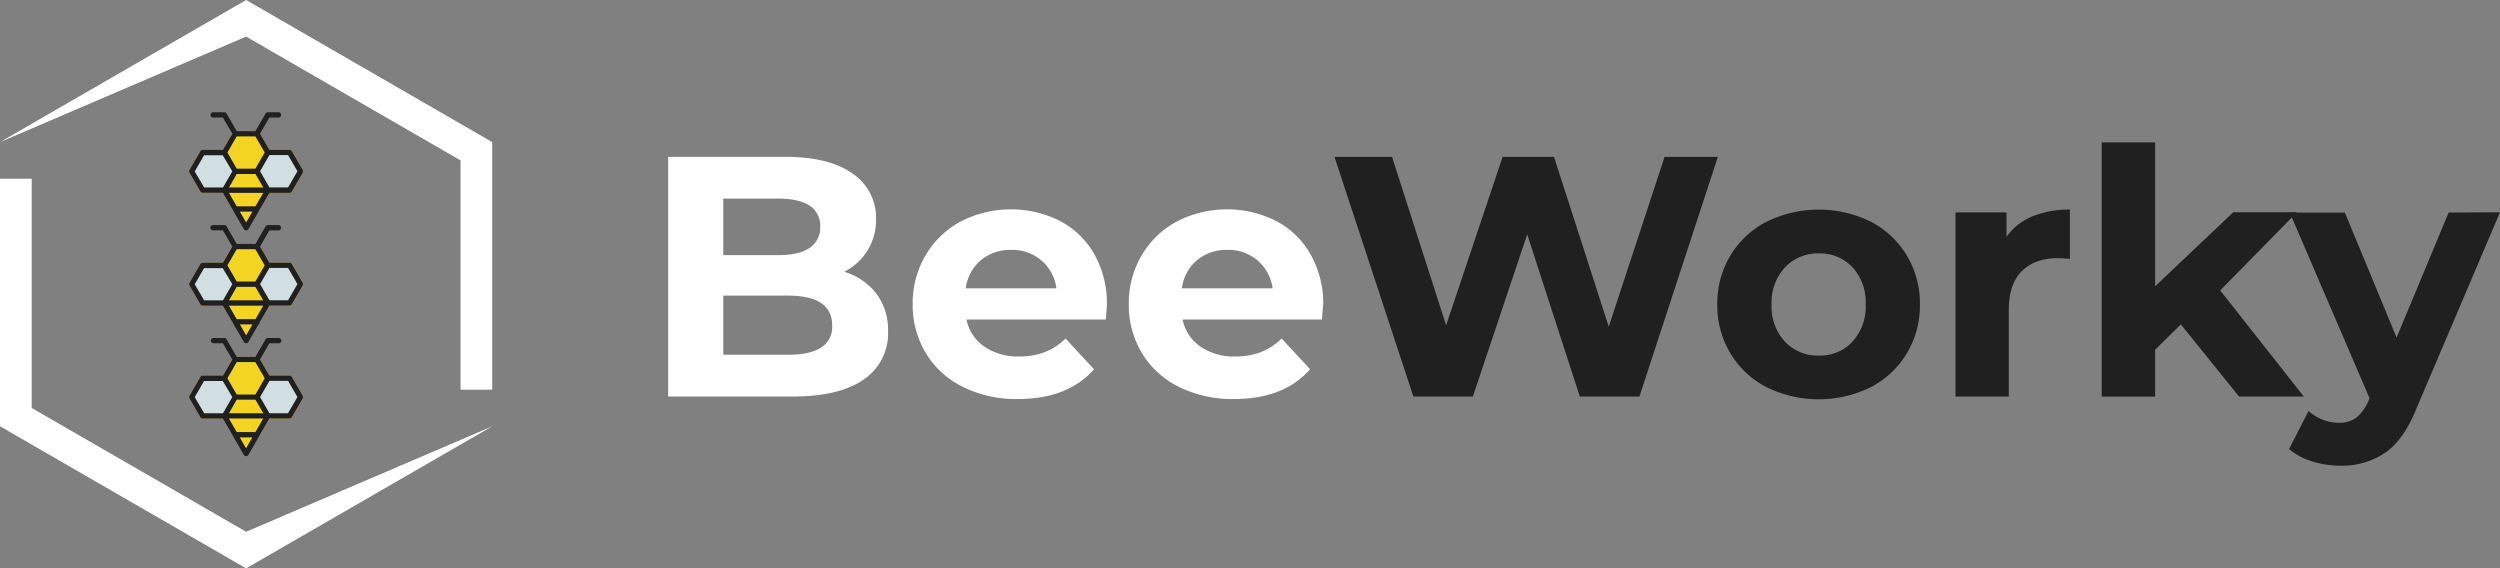 <svg xmlns="http://www.w3.org/2000/svg" viewBox="0 0 570.32 129.66"><rect x="0" y="0" width="570.32" height="129.66" fill="#808080" stroke="none"/><defs><style>.cls-1{fill:#f5d326;}.cls-2{fill:#efb025;}.cls-3{fill:#d2dfe2;}.cls-4{fill:#f4d422;}.cls-5{fill:#202021;}.cls-6{fill:#392b1b;}.cls-7{fill:#fff;}</style></defs><g id="Layer_2" data-name="Layer 2"><g id="Layer_1-2" data-name="Layer 1"><polygon class="cls-1" points="58.62 30.5 53.67 30.5 51.19 34.8 53.67 39.09 58.62 39.09 61.1 34.8 58.62 30.5"/><path class="cls-2" d="M58.62,39.69H53.67a.61.61,0,0,1-.52-.3L50.67,35.1a.61.61,0,0,1,0-.61l2.48-4.29a.61.61,0,0,1,.52-.3h4.95a.6.6,0,0,1,.52.3l2.48,4.29a.61.61,0,0,1,0,.61l-2.48,4.29A.6.6,0,0,1,58.62,39.69ZM54,38.48h4.25l2.14-3.69-2.14-3.68H54l-2.13,3.68Z"/><polygon class="cls-1" points="58.62 39.09 53.67 39.09 51.19 43.38 53.67 47.67 58.62 47.67 61.1 43.38 58.62 39.09"/><path class="cls-2" d="M58.62,48.27H53.67a.59.59,0,0,1-.52-.3l-2.48-4.29a.59.59,0,0,1,0-.6l2.48-4.3a.61.61,0,0,1,.52-.3h4.95a.6.6,0,0,1,.52.3l2.48,4.3a.59.59,0,0,1,0,.6L59.14,48A.58.58,0,0,1,58.62,48.27ZM54,47.07h4.25l2.14-3.69-2.14-3.69H54l-2.13,3.69Z"/><polygon class="cls-1" points="51.19 34.8 46.24 34.8 43.76 39.09 46.24 43.38 51.19 43.38 53.67 39.09 51.19 34.8"/><path class="cls-2" d="M51.19,44H46.24a.6.6,0,0,1-.52-.3l-2.48-4.29a.61.61,0,0,1,0-.61l2.48-4.29a.6.6,0,0,1,.52-.3h4.95a.6.6,0,0,1,.52.3l2.48,4.29a.61.61,0,0,1,0,.61l-2.48,4.29A.6.6,0,0,1,51.19,44Zm-4.6-1.21h4.25L53,39.09,50.84,35.4H46.59l-2.13,3.69Z"/><polygon class="cls-1" points="66.06 34.8 61.1 34.8 58.62 39.09 61.1 43.38 66.06 43.38 68.53 39.09 66.06 34.8"/><path class="cls-2" d="M66.06,44h-5a.62.62,0,0,1-.52-.3L58.1,39.39a.61.61,0,0,1,0-.61l2.48-4.29a.62.62,0,0,1,.52-.3h5a.62.62,0,0,1,.52.3l2.47,4.29a.61.61,0,0,1,0,.61l-2.47,4.29A.62.62,0,0,1,66.06,44Zm-4.61-1.21h4.26l2.13-3.68L65.71,35.4H61.45l-2.13,3.69Z"/><polygon class="cls-3" points="51.18 34.8 46.23 34.8 43.75 39.09 46.23 43.38 51.18 43.38 53.66 39.09 51.18 34.8"/><polygon class="cls-3" points="66.07 34.8 61.11 34.8 58.63 39.09 61.11 43.38 66.07 43.38 68.54 39.09 66.07 34.8"/><polygon class="cls-4" points="58.62 39.09 53.67 39.09 51.19 43.38 53.67 47.67 58.62 47.67 61.1 43.38 58.62 39.09"/><polygon class="cls-4" points="58.62 30.5 53.67 30.5 51.19 34.8 53.67 39.09 58.62 39.09 61.1 34.8 58.62 30.5"/><polygon class="cls-4" points="61.1 43.38 56.15 51.96 51.19 43.38 61.1 43.38"/><line class="cls-1" x1="53.67" y1="47.67" x2="58.62" y2="47.67"/><path class="cls-5" d="M69.07,38.78l-2.48-4.29a.62.62,0,0,0-.52-.3H61.45L59.32,30.5l2.13-3.68h2.14a.61.61,0,0,0,0-1.21H61.1a.6.6,0,0,0-.52.3l-2.31,4H54l-2.31-4a.59.59,0,0,0-.52-.3H48.71a.61.61,0,1,0,0,1.21h2.13L53,30.5l-2.14,3.69H46.23a.6.6,0,0,0-.52.3l-2.48,4.29a.61.61,0,0,0,0,.61l2.48,4.29a.6.6,0,0,0,.52.3h4.61l4.78,8.28a.61.61,0,0,0,1.05,0L59.14,48h0l2.31-4h4.62a.62.62,0,0,0,.52-.3l2.48-4.29A.66.66,0,0,0,69.07,38.78Zm-10.8,8.29H54l-1.1-1.91L52.24,44h7.82L58.43,46.8Zm0-7.38,1.79,3.08H52.24L54,39.69ZM54,31.11h4.25l2.14,3.68-2.14,3.69H54l-2.13-3.69Zm-9.58,8,2.13-3.69h4.26L53,39.09l-2.13,3.68H46.57ZM56.15,50.75l-1.44-2.48h2.87Zm9.57-8H61.46l-2.13-3.68,2.13-3.69h4.26l2.13,3.69Z"/><polygon class="cls-1" points="58.62 81.99 53.67 81.99 51.19 86.28 53.67 90.58 58.62 90.58 61.1 86.28 58.62 81.99"/><path class="cls-2" d="M58.62,91.18H53.67a.61.61,0,0,1-.52-.3l-2.48-4.29a.61.61,0,0,1,0-.61l2.48-4.29a.61.61,0,0,1,.52-.3h4.95a.6.6,0,0,1,.52.3L61.62,86a.61.61,0,0,1,0,.61l-2.48,4.29A.6.6,0,0,1,58.62,91.18ZM54,90h4.25l2.14-3.68L58.27,82.6H54l-2.13,3.69Z"/><polygon class="cls-1" points="58.62 90.58 53.67 90.58 51.19 94.87 53.67 99.16 58.62 99.16 61.1 94.87 58.62 90.58"/><path class="cls-2" d="M58.62,99.76H53.67a.59.59,0,0,1-.52-.3l-2.48-4.29a.59.59,0,0,1,0-.6l2.48-4.3a.61.61,0,0,1,.52-.3h4.95a.6.6,0,0,1,.52.3l2.48,4.3a.59.59,0,0,1,0,.6l-2.48,4.29A.58.58,0,0,1,58.62,99.76ZM54,98.56h4.25l2.14-3.69-2.14-3.69H54l-2.13,3.69Z"/><polygon class="cls-1" points="51.19 86.28 46.24 86.28 43.76 90.58 46.24 94.87 51.19 94.87 53.67 90.58 51.19 86.28"/><path class="cls-2" d="M51.19,95.47H46.24a.6.6,0,0,1-.52-.3l-2.48-4.29a.61.61,0,0,1,0-.61L45.72,86a.6.6,0,0,1,.52-.3h4.95a.6.6,0,0,1,.52.3l2.48,4.29a.61.61,0,0,1,0,.61l-2.48,4.29A.6.6,0,0,1,51.19,95.47Zm-4.6-1.21h4.25L53,90.58l-2.13-3.69H46.59l-2.13,3.69Z"/><polygon class="cls-1" points="66.06 86.28 61.1 86.28 58.62 90.58 61.1 94.87 66.06 94.87 68.53 90.58 66.06 86.28"/><path class="cls-2" d="M66.06,95.47h-5a.62.62,0,0,1-.52-.3L58.1,90.88a.61.61,0,0,1,0-.61L60.58,86a.62.62,0,0,1,.52-.3h5a.62.62,0,0,1,.52.3l2.47,4.29a.61.61,0,0,1,0,.61l-2.47,4.29A.62.62,0,0,1,66.06,95.47Zm-4.61-1.21h4.26l2.13-3.68-2.13-3.69H61.45l-2.13,3.69Z"/><polygon class="cls-3" points="51.18 86.29 46.23 86.29 43.75 90.58 46.23 94.87 51.18 94.87 53.66 90.58 51.18 86.29"/><polygon class="cls-3" points="66.07 86.29 61.11 86.29 58.63 90.58 61.11 94.87 66.07 94.87 68.54 90.58 66.07 86.29"/><polygon class="cls-4" points="58.62 90.58 53.67 90.58 51.19 94.87 53.67 99.16 58.62 99.16 61.1 94.87 58.62 90.58"/><polygon class="cls-4" points="58.62 82 53.67 82 51.19 86.29 53.67 90.58 58.62 90.58 61.1 86.29 58.62 82"/><polygon class="cls-4" points="61.1 94.87 56.15 103.45 51.19 94.87 61.1 94.87"/><line class="cls-1" x1="53.67" y1="99.16" x2="58.62" y2="99.16"/><path class="cls-5" d="M69.07,90.28,66.59,86a.61.61,0,0,0-.52-.31H61.45L59.32,82l2.13-3.69h2.14a.6.6,0,1,0,0-1.2H61.1a.6.6,0,0,0-.52.3l-2.31,4H54l-2.31-4a.59.59,0,0,0-.52-.3H48.71a.6.6,0,1,0,0,1.2h2.13L53,82l-2.14,3.69H46.23a.59.59,0,0,0-.52.31l-2.48,4.29a.59.59,0,0,0,0,.6l2.48,4.29a.58.58,0,0,0,.52.3h4.61l4.78,8.28a.61.61,0,0,0,1.05,0l2.47-4.29h0l2.31-4h4.62a.6.6,0,0,0,.52-.3l2.48-4.29A.64.64,0,0,0,69.07,90.28Zm-10.8,8.28H54l-1.1-1.9-.68-1.19h7.82l-1.63,2.82Zm0-7.38,1.79,3.09H52.24L54,91.18ZM54,82.6h4.25l2.14,3.69L58.27,90H54l-2.13-3.69Zm-9.58,8,2.13-3.69h4.26L53,90.58l-2.13,3.69H46.57Zm11.71,11.67-1.44-2.49h2.87Zm9.57-8H61.46l-2.13-3.69,2.13-3.69h4.26l2.13,3.69Z"/><polygon class="cls-1" points="58.62 56.25 53.67 56.25 51.19 60.54 53.67 64.83 58.62 64.83 61.1 60.54 58.62 56.25"/><path class="cls-2" d="M58.62,65.43H53.67a.59.59,0,0,1-.52-.3l-2.48-4.29a.59.59,0,0,1,0-.6L53.15,56a.59.59,0,0,1,.52-.3h4.95a.58.58,0,0,1,.52.3l2.48,4.29a.59.59,0,0,1,0,.6l-2.48,4.29A.58.58,0,0,1,58.62,65.43ZM54,64.23h4.25l2.14-3.69-2.14-3.69H54l-2.13,3.69Z"/><polygon class="cls-1" points="58.62 64.83 53.67 64.83 51.19 69.12 53.67 73.41 58.62 73.41 61.1 69.12 58.62 64.83"/><path class="cls-2" d="M58.62,74H53.67a.6.6,0,0,1-.52-.31l-2.48-4.29a.59.59,0,0,1,0-.6l2.48-4.29a.59.59,0,0,1,.52-.3h4.95a.58.58,0,0,1,.52.3l2.48,4.29a.59.59,0,0,1,0,.6l-2.48,4.29A.59.59,0,0,1,58.62,74ZM54,72.81h4.25l2.14-3.69-2.14-3.69H54l-2.13,3.69Z"/><polygon class="cls-1" points="51.19 60.54 46.24 60.54 43.76 64.83 46.24 69.12 51.19 69.12 53.67 64.83 51.19 60.54"/><path class="cls-2" d="M51.19,69.72H46.24a.58.58,0,0,1-.52-.3l-2.48-4.29a.59.59,0,0,1,0-.6l2.48-4.29a.58.58,0,0,1,.52-.3h4.95a.58.58,0,0,1,.52.3l2.48,4.29a.59.59,0,0,1,0,.6l-2.48,4.29A.58.58,0,0,1,51.19,69.72Zm-4.6-1.2h4.25L53,64.83l-2.13-3.69H46.59l-2.13,3.69Z"/><polygon class="cls-1" points="66.06 60.54 61.1 60.54 58.62 64.83 61.1 69.12 66.06 69.12 68.53 64.83 66.06 60.54"/><path class="cls-2" d="M66.06,69.72h-5a.6.6,0,0,1-.52-.3L58.1,65.13a.59.59,0,0,1,0-.6l2.48-4.29a.6.6,0,0,1,.52-.3h5a.6.6,0,0,1,.52.3l2.47,4.29a.59.59,0,0,1,0,.6l-2.47,4.29A.6.6,0,0,1,66.06,69.72Zm-4.61-1.2h4.26l2.13-3.69-2.13-3.69H61.45l-2.13,3.69Z"/><line class="cls-1" x1="53.67" y1="73.41" x2="58.62" y2="73.41"/><path class="cls-6" d="M58.62,74H53.67a.61.61,0,0,1,0-1.21h4.95a.61.61,0,1,1,0,1.21Z"/><polygon class="cls-3" points="51.18 60.54 46.23 60.54 43.75 64.83 46.23 69.12 51.18 69.12 53.66 64.83 51.18 60.54"/><polygon class="cls-3" points="66.07 60.54 61.11 60.54 58.63 64.83 61.11 69.12 66.07 69.12 68.54 64.83 66.07 60.54"/><polygon class="cls-4" points="58.62 64.83 53.67 64.83 51.19 69.12 53.67 73.42 58.62 73.42 61.1 69.12 58.62 64.83"/><polygon class="cls-4" points="58.62 56.25 53.67 56.25 51.19 60.54 53.67 64.83 58.62 64.83 61.1 60.54 58.62 56.25"/><polygon class="cls-4" points="61.1 69.12 56.15 77.71 51.19 69.12 61.1 69.12"/><line class="cls-1" x1="53.67" y1="73.41" x2="58.62" y2="73.41"/><path class="cls-5" d="M69.07,64.53l-2.48-4.29a.62.62,0,0,0-.52-.3H61.45l-2.13-3.69,2.13-3.69h2.14a.61.61,0,0,0,0-1.21H61.1a.62.62,0,0,0-.52.3l-2.31,4H54l-2.31-4a.6.6,0,0,0-.52-.31H48.71a.61.61,0,1,0,0,1.21h2.13L53,56.25l-2.14,3.69H46.23a.6.6,0,0,0-.52.3l-2.48,4.29a.59.59,0,0,0,0,.6l2.48,4.29a.59.59,0,0,0,.52.31h4.61L55.62,78a.61.61,0,0,0,1.05,0l2.47-4.29,2.31-4h4.62a.61.61,0,0,0,.52-.31l2.48-4.29A.64.64,0,0,0,69.07,64.53Zm-9.92,6.76-.87,1.52H54l-1.27-2.2-.51-.88h7.82Zm-6.91-2.77L54,65.44h4.25l1.79,3.08ZM54,56.85h4.25l2.14,3.69-2.14,3.69H54l-2.13-3.69Zm-9.58,8,2.13-3.68h4.26L53,64.83l-2.13,3.69H46.57ZM56.15,76.5,54.71,74h2.87Zm9.57-8H61.46l-2.13-3.69,2.13-3.68h4.26l2.13,3.68Z"/><polygon class="cls-7" points="0 32.42 56.15 8.35 105.06 36.59 105.06 88.9 112.29 88.9 112.29 32.42 56.15 0 0 32.42"/><polygon class="cls-7" points="112.29 97.25 56.15 121.31 7.23 93.07 7.23 40.77 0 40.77 0 97.25 56.15 129.66 112.29 97.25"/><path class="cls-7" d="M199.93,67a13.68,13.68,0,0,1,2.66,8.55A12.66,12.66,0,0,1,197,86.6q-5.58,3.87-16.29,3.86H152.43V35.78h26.72q10,0,15.35,3.82A12.13,12.13,0,0,1,199.85,50a13.13,13.13,0,0,1-7.26,12A14.42,14.42,0,0,1,199.93,67ZM165,45.31V58.2h12.58q4.68,0,7.11-1.64a5.49,5.49,0,0,0,2.42-4.85,5.39,5.39,0,0,0-2.42-4.8q-2.43-1.6-7.11-1.6Zm22.3,34a5.59,5.59,0,0,0,2.54-5.08q0-6.79-10.08-6.79H165V80.93h14.76C183.11,80.93,185.62,80.39,187.31,79.29Z"/><path class="cls-7" d="M252.27,72.89H220.48a9.88,9.88,0,0,0,4.06,6.17,13.46,13.46,0,0,0,8,2.26,16.14,16.14,0,0,0,5.82-1,14.09,14.09,0,0,0,4.73-3.09l6.48,7q-5.94,6.79-17.34,6.8a27.41,27.41,0,0,1-12.58-2.77,20.34,20.34,0,0,1-8.44-7.7,21.18,21.18,0,0,1-3-11.17,21.47,21.47,0,0,1,2.93-11.13,20.52,20.52,0,0,1,8.05-7.74,25,25,0,0,1,22.62-.12,19.38,19.38,0,0,1,7.85,7.62,22.73,22.73,0,0,1,2.85,11.52C252.51,69.76,252.43,70.85,252.27,72.89ZM223.76,59.37a10,10,0,0,0-3.44,6.41H241a10.06,10.06,0,0,0-3.43-6.37A10.28,10.28,0,0,0,230.71,57,10.49,10.49,0,0,0,223.76,59.37Z"/><path class="cls-7" d="M301.57,72.89H269.78a9.88,9.88,0,0,0,4.06,6.17,13.44,13.44,0,0,0,8,2.26,16.22,16.22,0,0,0,5.82-1,14,14,0,0,0,4.72-3.09l6.49,7q-5.94,6.79-17.35,6.8a27.37,27.37,0,0,1-12.57-2.77,20.34,20.34,0,0,1-8.44-7.7,21.18,21.18,0,0,1-3-11.17,21.47,21.47,0,0,1,2.93-11.13,20.46,20.46,0,0,1,8.05-7.74,24.94,24.94,0,0,1,22.61-.12A19.32,19.32,0,0,1,299,58.08a22.63,22.63,0,0,1,2.86,11.52C301.81,69.76,301.73,70.85,301.57,72.89ZM273.06,59.37a10,10,0,0,0-3.44,6.41h20.7a10.07,10.07,0,0,0-3.44-6.37A10.24,10.24,0,0,0,280,57,10.49,10.49,0,0,0,273.06,59.37Z"/><path class="cls-5" d="M391.89,35.78,374,90.46H360.4l-12-37L336,90.46H322.43l-18-54.68h13.13l12.34,38.43,12.89-38.43h11.72L367,74.53l12.74-38.75Z"/><path class="cls-5" d="M403,88.32a20.55,20.55,0,0,1-8.24-7.7,21.18,21.18,0,0,1-3-11.17,21.18,21.18,0,0,1,3-11.17,20.55,20.55,0,0,1,8.24-7.7,26.92,26.92,0,0,1,23.79,0,20.7,20.7,0,0,1,8.2,7.7,21.18,21.18,0,0,1,3,11.17,21.18,21.18,0,0,1-3,11.17,20.7,20.7,0,0,1-8.2,7.7,26.92,26.92,0,0,1-23.79,0Zm19.61-10.4a11.79,11.79,0,0,0,3-8.47,11.83,11.83,0,0,0-3-8.48,10.16,10.16,0,0,0-7.7-3.16A10.27,10.27,0,0,0,407.2,61a11.72,11.72,0,0,0-3.05,8.48,11.68,11.68,0,0,0,3.05,8.47,10.28,10.28,0,0,0,7.73,3.17A10.16,10.16,0,0,0,422.63,77.92Z"/><path class="cls-5" d="M463.64,49.37a22,22,0,0,1,8.56-1.56V59.06c-1.36-.11-2.27-.16-2.74-.16q-5.23,0-8.2,2.93t-3,8.79V90.46H446.1v-42h11.64V54A13.59,13.59,0,0,1,463.64,49.37Z"/><path class="cls-5" d="M497.51,74l-5.86,5.78v10.7H479.46v-58h12.19V65.31l17.81-16.88H524L506.49,66.25l19.07,24.21H510.79Z"/><path class="cls-5" d="M570.32,48.43,551.34,93q-2.9,7.27-7.15,10.24a17.57,17.57,0,0,1-10.27,3,21.3,21.3,0,0,1-6.49-1,14.32,14.32,0,0,1-5.23-2.81l4.45-8.68a10.44,10.44,0,0,0,3.24,2,10.13,10.13,0,0,0,3.64.7,6.43,6.43,0,0,0,4.06-1.21,10.3,10.3,0,0,0,2.81-4l.16-.39-18.2-42.35h12.57L546.73,77l11.88-28.52Z"/></g></g></svg>